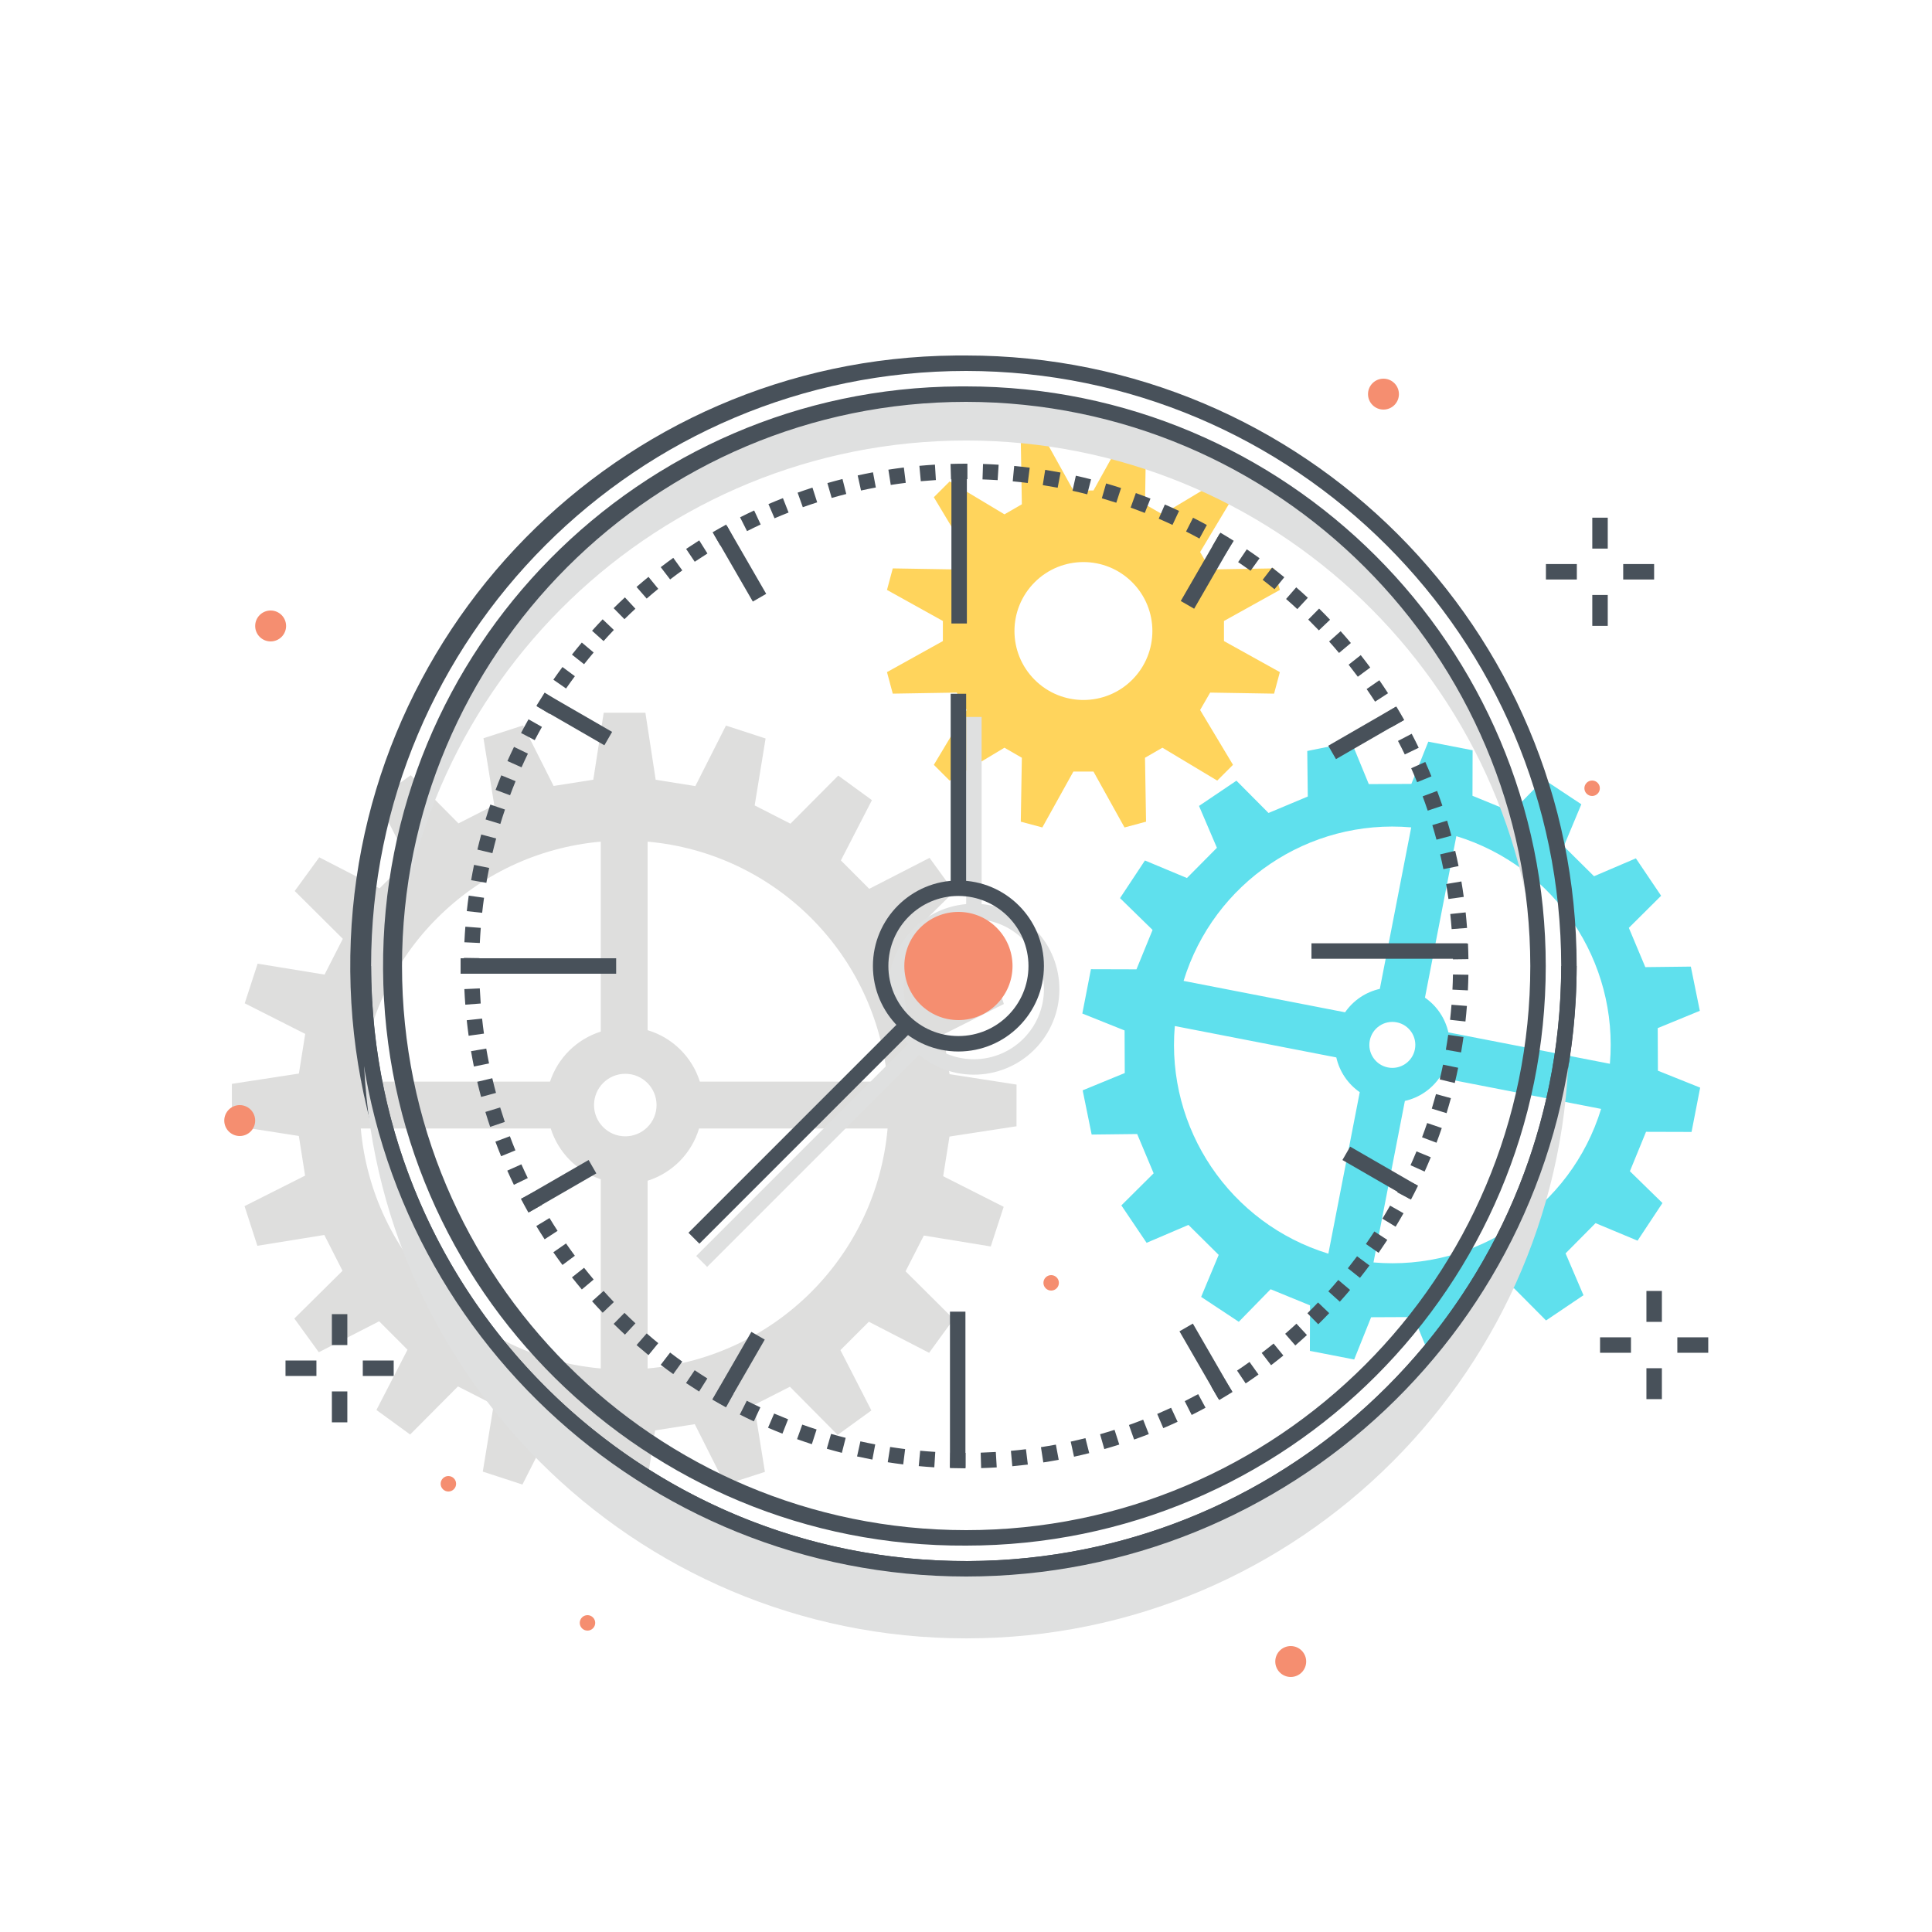 <svg xmlns="http://www.w3.org/2000/svg" width="250" height="250" viewBox="0 0 250 250">
  <g fill="none" fill-rule="evenodd">
    <path fill="#5FE0ED" d="M182.611,107.061 L178.549,127.959 C176.723,128.37 175.118,129.452 174.053,130.992 L153.155,126.929 C157.062,114.191 169.337,105.912 182.611,107.061 Z M208.318,137.652 L187.42,133.59 C187.009,131.764 185.927,130.16 184.389,129.095 L188.451,108.196 C201.189,112.104 209.467,124.378 208.318,137.652 Z M177.728,163.359 L181.791,142.461 C183.616,142.05 185.22,140.968 186.285,139.429 L207.183,143.491 C203.276,156.229 191.002,164.508 177.728,163.359 Z M180.736,132.289 C182.348,132.603 183.401,134.164 183.088,135.777 C182.775,137.389 181.213,138.442 179.601,138.129 C177.988,137.816 176.935,136.254 177.249,134.642 C177.562,133.029 179.123,131.976 180.735,132.289 L180.736,132.289 Z M152.02,132.769 L172.918,136.831 C173.329,138.657 174.411,140.262 175.951,141.326 L171.889,162.225 C159.15,158.317 150.871,146.043 152.02,132.769 Z M141.167,125.416 L140.052,131.149 L145.52,133.34 C145.532,136.01 145.532,136.181 145.544,138.85 L140.096,141.089 C140.749,144.3 140.607,143.6 141.26,146.811 L147.15,146.743 C148.182,149.205 148.248,149.363 149.281,151.825 L145.104,155.978 C146.937,158.695 146.537,158.102 148.37,160.82 L153.785,158.503 C155.681,160.382 155.802,160.502 157.698,162.382 L155.428,167.817 C158.161,169.626 157.566,169.232 160.299,171.04 L164.415,166.827 C166.886,167.838 167.044,167.903 169.515,168.914 L169.498,174.804 L175.231,175.918 L177.422,170.451 C180.091,170.439 180.262,170.438 182.932,170.426 L185.17,175.875 C188.382,175.222 187.682,175.364 190.893,174.71 L190.825,168.821 C193.287,167.788 193.444,167.722 195.906,166.69 L200.059,170.867 C202.776,169.034 202.184,169.434 204.901,167.601 L202.584,162.186 C204.464,160.29 204.584,160.168 206.463,158.273 L211.899,160.542 C213.707,157.809 213.313,158.405 215.122,155.672 L210.909,151.556 C211.92,149.085 211.985,148.927 212.995,146.456 L218.886,146.473 L220,140.74 L214.533,138.549 C214.521,135.879 214.52,135.708 214.508,133.039 L219.957,130.8 C219.303,127.589 219.446,128.289 218.792,125.077 L212.903,125.146 C211.87,122.683 211.804,122.526 210.772,120.064 L214.949,115.911 C213.116,113.194 213.515,113.786 211.683,111.069 L206.267,113.386 C204.372,111.507 204.25,111.387 202.354,109.507 L204.624,104.072 L199.754,100.848 L195.637,105.061 C193.167,104.051 193.008,103.986 190.538,102.975 L190.555,97.085 L184.822,95.97 L182.631,101.438 C179.961,101.45 179.79,101.451 177.121,101.462 L174.882,96.014 L169.159,97.178 L169.227,103.068 C166.766,104.101 166.608,104.166 164.146,105.199 L159.993,101.022 C157.276,102.855 157.868,102.455 155.151,104.288 L157.468,109.703 C155.589,111.599 155.469,111.72 153.589,113.616 L148.154,111.347 C146.345,114.08 146.739,113.484 144.93,116.217 L149.143,120.333 C148.133,122.804 148.068,122.962 147.057,125.433 L141.167,125.416 Z"/>
    <path fill="#FFD45C" d="M133.885,75.344 C137.37,71.86 143.02,71.86 146.505,75.344 C149.989,78.829 149.989,84.479 146.505,87.964 C143.02,91.449 137.37,91.449 133.885,87.964 C130.4,84.479 130.4,78.83 133.885,75.345 C133.885,75.345 133.885,75.345 133.885,75.344 Z M120.84,98.968 L122.881,101.009 L129.976,96.754 L132.227,98.054 L132.09,106.326 C133.585,106.726 133.382,106.672 134.877,107.072 L138.895,99.841 C140.061,99.841 140.328,99.841 141.495,99.841 L145.512,107.072 C147.007,106.672 146.804,106.726 148.299,106.326 L148.162,98.054 C149.173,97.471 149.403,97.337 150.414,96.754 L157.509,101.008 L159.549,98.968 L155.295,91.873 C155.878,90.863 156.011,90.632 156.595,89.621 L164.866,89.758 C165.267,88.263 165.212,88.466 165.613,86.971 L158.381,82.954 C158.382,81.787 158.381,81.52 158.381,80.354 L165.613,76.337 C165.212,74.841 165.267,75.045 164.866,73.549 L156.595,73.686 L155.295,71.435 L159.549,64.34 L157.509,62.299 L150.414,66.554 L148.162,65.254 L148.299,56.982 C146.804,56.582 147.007,56.636 145.512,56.236 L141.495,63.467 C140.328,63.467 140.062,63.467 138.895,63.467 L134.878,56.236 C133.382,56.636 133.586,56.582 132.09,56.982 L132.227,65.254 C131.217,65.837 130.986,65.97 129.976,66.554 L122.881,62.3 L120.84,64.34 L125.095,71.435 C124.511,72.445 124.378,72.676 123.795,73.687 L115.523,73.55 C115.123,75.045 115.177,74.842 114.776,76.337 L122.008,80.354 C122.008,81.521 122.008,81.787 122.008,82.954 L114.776,86.971 C115.177,88.466 115.123,88.263 115.523,89.758 L123.795,89.621 L125.095,91.873 L120.84,98.968 Z"/>
    <path fill="#DEDEDD" d="M83.804,177.079 L83.804,152.785 C87.005,151.774 89.497,149.243 90.458,146.028 L114.855,146.028 C113.385,162.529 100.306,175.608 83.804,177.079 Z M80.912,147.039 C78.678,147.039 76.867,145.228 76.867,142.994 C76.867,140.76 78.678,138.949 80.912,138.949 C83.147,138.949 84.958,140.76 84.958,142.994 C84.958,145.228 83.147,147.039 80.912,147.039 Z M77.736,177.079 C61.235,175.609 48.156,162.529 46.686,146.028 L71.264,146.028 C72.244,149.127 74.651,151.568 77.736,152.591 L77.736,177.079 Z M77.737,108.909 L77.737,133.488 C74.637,134.468 72.197,136.875 71.174,139.96 L46.686,139.96 C48.156,123.459 61.235,110.38 77.737,108.909 Z M83.804,108.909 C100.306,110.38 113.385,123.459 114.855,139.96 L90.561,139.96 C89.55,136.76 87.02,134.268 83.804,133.306 L83.804,108.909 Z M131.536,145.738 C131.539,142.618 131.538,143.463 131.541,140.344 L122.871,138.996 C122.458,136.374 122.475,136.484 122.063,133.863 L129.899,129.916 C128.938,126.948 129.198,127.752 128.237,124.785 L119.575,126.182 C118.372,123.816 118.422,123.915 117.22,121.55 L123.453,115.374 C121.622,112.849 122.118,113.534 120.287,111.008 L112.48,115.014 C110.605,113.135 110.684,113.214 108.809,111.336 L112.829,103.537 C110.307,101.701 110.99,102.198 108.468,100.362 L102.282,106.584 C99.918,105.377 100.017,105.428 97.654,104.221 L99.067,95.561 C96.101,94.594 96.904,94.856 93.939,93.89 L89.978,101.719 C87.357,101.301 87.466,101.319 84.846,100.901 L83.514,92.229 C80.394,92.226 81.24,92.227 78.12,92.224 L76.772,100.894 C74.151,101.307 74.26,101.289 71.639,101.702 L67.692,93.866 C64.725,94.827 65.529,94.566 62.561,95.528 L63.958,104.19 C61.592,105.392 61.692,105.342 59.326,106.545 L53.151,100.311 C50.625,102.143 51.31,101.647 48.784,103.478 L52.79,111.284 C50.911,113.159 50.99,113.081 49.112,114.956 L41.313,110.936 C39.477,113.458 39.974,112.774 38.138,115.296 L44.36,121.483 C43.153,123.846 43.204,123.747 41.997,126.111 L33.337,124.698 C32.371,127.664 32.632,126.86 31.666,129.826 L39.495,133.787 C39.077,136.408 39.095,136.298 38.677,138.919 L30.005,140.251 C30.002,143.37 30.003,142.525 30,145.644 L38.67,146.992 C39.083,149.614 39.065,149.504 39.478,152.126 L31.642,156.073 C32.603,159.04 32.343,158.236 33.304,161.204 L41.966,159.806 C43.169,162.172 43.118,162.073 44.321,164.439 L38.088,170.614 C39.919,173.139 39.423,172.455 41.254,174.98 L49.061,170.975 C50.935,172.853 50.857,172.775 52.732,174.653 L48.712,182.452 C51.234,184.288 50.55,183.79 53.072,185.626 L59.259,179.404 C61.622,180.611 61.523,180.561 63.887,181.768 L62.474,190.427 C65.44,191.394 64.636,191.132 67.602,192.099 L71.563,184.27 C74.184,184.687 74.074,184.67 76.695,185.087 L78.027,193.76 L83.421,193.764 L84.769,185.095 C87.39,184.682 87.28,184.699 89.902,184.286 L93.849,192.123 C96.816,191.161 96.012,191.422 98.98,190.461 L97.583,181.799 C99.948,180.596 99.849,180.646 102.215,179.444 L108.39,185.677 C110.915,183.846 110.231,184.342 112.756,182.511 L108.751,174.704 C110.629,172.829 110.551,172.908 112.429,171.033 L120.228,175.053 C122.064,172.531 121.566,173.214 123.402,170.692 L117.18,164.506 C118.387,162.142 118.337,162.241 119.544,159.878 L128.203,161.291 C129.17,158.325 128.908,159.129 129.875,156.163 L122.046,152.202 C122.463,149.581 122.446,149.691 122.863,147.07 L131.536,145.738 Z"/>
    <path fill="#DFE0E0" d="M126.021,137.066 C121.015,137.066 116.956,133.008 116.956,128.002 C116.956,122.996 121.014,118.937 126.021,118.937 C131.027,118.937 135.085,122.996 135.085,128.002 C135.08,133.006 131.025,137.061 126.021,137.066 Z M127.021,116.988 L127.021,92.776 L125.021,92.776 L125.021,116.988 C118.942,117.533 114.456,122.902 115,128.981 C115.202,131.225 116.083,133.353 117.527,135.081 L90.088,162.521 L91.502,163.935 L118.941,136.495 C123.632,140.408 130.606,139.777 134.519,135.087 C138.431,130.396 137.8,123.422 133.11,119.51 C131.384,118.07 129.26,117.19 127.021,116.988 Z"/>
    <path fill="#DFE0E0" d="M199.02,125 C199.02,84.131 165.889,51 125.02,51 C84.151,51 51.02,84.131 51.02,125 C51.02,126.007 51.056,127.005 51.096,128.002 C52.702,88.337 85.323,57.007 125.02,57.004 C164.718,57.007 197.339,88.337 198.944,128.002 C198.984,127.005 199.02,126.007 199.02,125"/>
    <path fill="#48515A" d="M125.02,48 C82.495,48 48.02,82.474 48.02,125 C48.02,167.525 82.494,202 125.019,202 C167.545,202 202.02,167.526 202.02,125.001 C202.02,125 202.02,125 202.02,125 C201.972,82.494 167.526,48.048 125.02,48 Z M125.02,204 C81.392,204.386 45.711,169.327 45.325,125.698 C44.94,82.069 79.995,46.389 123.624,46.003 C124.089,45.999 124.555,45.999 125.02,46 C168.651,46 204.02,81.37 204.02,125 C204.02,168.631 168.651,204 125.02,204 Z"/>
    <polygon fill="#48515A" points="123.113 80.679 125.113 80.679 125.113 60.55 123.113 60.55"/>
    <polygon fill="#48515A" points="122.926 189.857 124.926 189.857 124.926 169.728 122.926 169.728"/>
    <polygon fill="#48515A" points="169.704 124.063 189.832 124.063 189.832 122.063 169.704 122.063"/>
    <polygon fill="#48515A" points="59.601 126 79.73 126 79.73 124 59.601 124"/>
    <polyline fill="#48515A" points="171.875 96.498 180.592 91.466 181.592 93.199 172.875 98.23 171.875 96.498"/>
    <polyline fill="#48515A" points="67.449 155.135 76.165 150.103 77.165 151.836 68.449 156.867 67.449 155.135"/>
    <polyline fill="#48515A" points="152.79 77.77 157.822 69.053 159.554 70.053 154.523 78.77 152.79 77.77"/>
    <polyline fill="#48515A" points="92.195 181.061 97.226 172.344 98.959 173.344 93.927 182.061 92.195 181.061"/>
    <polyline fill="#48515A" points="92.382 69.126 94.114 68.126 99.146 76.843 97.414 77.843 92.382 69.126"/>
    <polyline fill="#48515A" points="152.623 172.272 154.355 171.272 159.388 179.988 157.655 180.988 152.623 172.272"/>
    <polyline fill="#48515A" points="69.49 91.407 70.49 89.674 79.207 94.707 78.206 96.439 69.49 91.407"/>
    <polyline fill="#48515A" points="173.709 150.106 174.709 148.374 183.425 153.406 182.425 155.138 173.709 150.106"/>
    <path fill="#F58E70" d="M124.02,118 C127.886,118 131.02,121.134 131.02,125 C131.02,128.866 127.886,132 124.02,132 C120.154,132 117.02,128.866 117.02,125 C117.02,121.134 120.154,118 124.02,118"/>
    <polygon fill="#48515A" points="123.019 114.936 125.019 114.936 125.019 89.774 123.019 89.774"/>
    <polyline fill="#48515A" points="89.087 159.519 116.765 131.841 118.179 133.255 90.501 160.933 89.087 159.519"/>
    <path fill="#48515A" d="M123.061,62.03 L123,60.031 C123.671,60.01 124.345,60 125.02,60 L125.181,60 L125.181,62 L125.02,62 C124.365,62 123.712,62.01 123.061,62.03 Z M129.095,62.13 C128.444,62.088 127.792,62.057 127.136,62.035 L127.204,60.036 C127.879,60.059 128.552,60.091 129.222,60.134 L129.095,62.13 Z M119.151,62.27 L118.967,60.278 C119.635,60.216 120.307,60.165 120.982,60.124 L121.104,62.12 C120.45,62.16 119.799,62.21 119.151,62.27 Z M132.994,62.499 C132.348,62.417 131.699,62.346 131.047,62.284 L131.236,60.293 C131.909,60.357 132.579,60.431 133.245,60.515 L132.994,62.499 Z M115.264,62.751 L114.956,60.774 C115.62,60.671 116.288,60.578 116.958,60.495 L117.204,62.48 C116.554,62.56 115.908,62.65 115.264,62.751 Z M136.863,63.111 C136.223,62.99 135.579,62.878 134.932,62.775 L135.247,60.799 C135.914,60.906 136.577,61.021 137.236,61.146 L136.863,63.111 Z M111.415,63.473 L110.984,61.52 C111.641,61.375 112.301,61.24 112.964,61.116 L113.333,63.082 C112.69,63.203 112.051,63.333 111.415,63.473 Z M140.686,63.963 C140.055,63.801 139.42,63.649 138.781,63.507 L139.216,61.555 C139.876,61.702 140.531,61.859 141.182,62.025 L140.686,63.963 Z M107.617,64.434 L107.065,62.511 C107.711,62.326 108.362,62.151 109.017,61.985 L109.507,63.923 C108.873,64.084 108.243,64.254 107.617,64.434 Z M144.449,65.052 C143.829,64.852 143.204,64.66 142.576,64.478 L143.132,62.557 C143.781,62.745 144.425,62.943 145.065,63.15 L144.449,65.052 Z M103.882,65.633 L103.21,63.749 C103.847,63.523 104.487,63.306 105.132,63.099 L105.743,65.003 C105.118,65.204 104.498,65.414 103.882,65.633 Z M148.135,66.375 C147.529,66.136 146.918,65.906 146.302,65.685 L146.978,63.802 C147.613,64.031 148.244,64.268 148.87,64.515 L148.135,66.375 Z M100.224,67.067 L99.436,65.229 C100.057,64.963 100.682,64.706 101.311,64.46 L102.041,66.322 C101.431,66.561 100.825,66.809 100.224,67.067 Z M151.721,67.922 C151.132,67.646 150.538,67.379 149.939,67.121 L150.731,65.284 C151.349,65.55 151.962,65.826 152.57,66.111 L151.721,67.922 Z M96.666,68.726 L95.765,66.94 C96.367,66.636 96.975,66.341 97.587,66.056 L98.433,67.868 C97.839,68.145 97.25,68.431 96.666,68.726 Z M155.206,69.689 C154.635,69.376 154.059,69.072 153.477,68.778 L154.382,66.994 C154.982,67.298 155.577,67.611 156.166,67.934 L155.206,69.689 Z M93.22,70.602 L92.21,68.877 C92.791,68.536 93.379,68.204 93.972,67.881 L94.928,69.638 C94.354,69.951 93.784,70.272 93.22,70.602 Z M158.577,71.67 C158.026,71.323 157.469,70.984 156.907,70.653 L157.92,68.929 C158.501,69.27 159.076,69.62 159.644,69.979 L158.577,71.67 Z M89.899,72.69 L88.783,71.03 C89.343,70.654 89.908,70.287 90.479,69.927 L91.543,71.621 C90.99,71.969 90.442,72.325 89.899,72.69 Z M161.819,73.858 C161.29,73.477 160.755,73.104 160.214,72.739 L161.333,71.082 C161.892,71.458 162.443,71.843 162.989,72.236 L161.819,73.858 Z M86.716,74.979 L85.498,73.392 C86.033,72.981 86.574,72.579 87.122,72.186 L88.289,73.81 C87.758,74.191 87.234,74.581 86.716,74.979 Z M164.922,76.244 C164.417,75.831 163.906,75.425 163.389,75.027 L164.607,73.441 C165.142,73.852 165.669,74.271 166.189,74.697 L164.922,76.244 Z M83.681,77.458 L82.367,75.951 C82.876,75.508 83.391,75.073 83.914,74.646 L85.178,76.195 C84.672,76.608 84.173,77.029 83.681,77.458 Z M167.872,78.819 C167.395,78.374 166.91,77.938 166.418,77.509 L167.731,76.001 C168.24,76.444 168.74,76.894 169.234,77.353 L167.872,78.819 Z M80.805,80.122 L79.402,78.697 C79.882,78.224 80.37,77.759 80.864,77.301 L82.222,78.769 C81.743,79.212 81.271,79.664 80.805,80.122 Z M170.66,81.571 C170.209,81.098 169.752,80.632 169.288,80.173 L170.693,78.75 C171.172,79.224 171.644,79.704 172.108,80.192 L170.66,81.571 Z M78.101,82.956 L76.613,81.62 C77.062,81.119 77.52,80.624 77.984,80.137 L79.432,81.517 C78.981,81.99 78.538,82.469 78.101,82.956 Z M173.272,84.492 C172.852,83.992 172.424,83.498 171.988,83.011 L173.479,81.677 C173.928,82.18 174.37,82.689 174.804,83.205 L173.272,84.492 Z M75.579,85.95 L74.011,84.709 C74.429,84.181 74.854,83.66 75.288,83.145 L76.818,84.433 C76.397,84.932 75.984,85.438 75.579,85.95 Z M175.701,87.57 C175.311,87.044 174.915,86.525 174.51,86.012 L176.08,84.773 C176.498,85.303 176.907,85.838 177.308,86.38 L175.701,87.57 Z M73.248,89.092 L71.605,87.952 C71.989,87.398 72.382,86.851 72.783,86.311 L74.389,87.503 C74.001,88.026 73.62,88.556 73.248,89.092 Z M177.934,90.794 C177.579,90.245 177.215,89.702 176.842,89.165 L178.486,88.025 C178.87,88.579 179.246,89.139 179.613,89.706 L177.934,90.794 Z M71.115,92.373 L69.406,91.335 C69.756,90.76 70.114,90.19 70.479,89.626 L72.156,90.716 C71.801,91.263 71.454,91.816 71.115,92.373 Z M179.963,94.15 C179.642,93.58 179.313,93.015 178.974,92.455 L180.686,91.421 C181.035,91.998 181.375,92.581 181.706,93.169 L179.963,94.15 Z M69.194,95.777 L67.423,94.848 C67.736,94.251 68.057,93.661 68.388,93.077 L70.129,94.06 C69.809,94.627 69.497,95.199 69.194,95.777 Z M181.78,97.629 C181.495,97.039 181.201,96.454 180.899,95.875 L182.671,94.949 C182.984,95.547 183.287,96.15 183.581,96.759 L181.78,97.629 Z M67.487,99.291 L65.661,98.475 C65.936,97.86 66.22,97.251 66.514,96.647 L68.312,97.521 C68.029,98.105 67.754,98.695 67.487,99.291 Z M183.376,101.215 C183.129,100.609 182.872,100.007 182.606,99.41 L184.433,98.596 C184.707,99.212 184.973,99.833 185.228,100.46 L183.376,101.215 Z M66.002,102.91 L64.129,102.208 C64.366,101.576 64.612,100.949 64.867,100.327 L66.718,101.085 C66.47,101.689 66.231,102.297 66.002,102.91 Z M184.746,104.898 C184.537,104.276 184.318,103.659 184.09,103.046 L185.964,102.348 C186.2,102.981 186.426,103.618 186.642,104.26 L184.746,104.898 Z M64.744,106.619 L62.831,106.036 C63.027,105.389 63.234,104.748 63.45,104.111 L65.344,104.754 C65.134,105.371 64.934,105.993 64.744,106.619 Z M185.88,108.654 C185.71,108.023 185.532,107.395 185.343,106.771 L187.257,106.191 C187.453,106.836 187.637,107.484 187.811,108.137 L185.88,108.654 Z M63.72,110.4 L61.775,109.937 C61.931,109.281 62.096,108.628 62.272,107.979 L64.203,108.501 C64.032,109.13 63.871,109.763 63.72,110.4 Z M186.774,112.467 C186.645,111.826 186.506,111.188 186.356,110.554 L188.304,110.097 C188.457,110.752 188.601,111.41 188.735,112.072 L186.774,112.467 Z M62.936,114.237 L60.965,113.897 C61.08,113.231 61.205,112.57 61.339,111.912 L63.299,112.311 C63.168,112.95 63.047,113.592 62.936,114.237 Z M187.429,116.33 C187.339,115.682 187.24,115.036 187.131,114.394 L189.103,114.059 C189.216,114.722 189.318,115.388 189.41,116.057 L187.429,116.33 Z M62.392,118.116 L60.404,117.9 C60.477,117.228 60.56,116.559 60.653,115.894 L62.634,116.171 C62.543,116.816 62.463,117.465 62.392,118.116 Z M187.842,120.225 C187.793,119.571 187.734,118.921 187.665,118.273 L189.655,118.063 C189.725,118.731 189.786,119.402 189.836,120.075 L187.842,120.225 Z M62.089,122.023 L60.091,121.929 C60.123,121.253 60.165,120.581 60.217,119.912 L62.211,120.067 C62.16,120.716 62.12,121.368 62.089,122.023 Z M188.015,124.139 C188.006,123.483 187.987,122.831 187.958,122.181 L189.956,122.092 C189.986,122.763 190.006,123.436 190.014,124.112 L188.015,124.139 Z M60.027,125.968 C60.023,125.647 60.021,125.324 60.02,125 C60.02,124.649 60.023,124.299 60.029,123.949 L62.029,123.98 C62.023,124.319 62.021,124.659 62.02,125 C62.02,125.315 62.023,125.628 62.027,125.941 L60.027,125.968 Z M189.945,128.153 L187.947,128.057 C187.979,127.407 188,126.754 188.011,126.099 L190.011,126.133 C189.999,126.809 189.977,127.482 189.945,128.153 Z M60.21,130.006 C60.159,129.336 60.118,128.664 60.088,127.989 L62.086,127.898 C62.116,128.552 62.155,129.204 62.204,129.854 L60.21,130.006 Z M189.628,132.182 L187.64,131.963 C187.711,131.316 187.773,130.666 187.824,130.013 L189.818,130.17 C189.765,130.844 189.702,131.514 189.628,132.182 Z M60.642,134.025 C60.549,133.359 60.467,132.69 60.395,132.018 L62.383,131.805 C62.453,132.456 62.533,133.104 62.623,133.749 L60.642,134.025 Z M189.062,136.184 L187.091,135.841 C187.203,135.199 187.305,134.554 187.396,133.906 L189.376,134.187 C189.282,134.855 189.177,135.521 189.062,136.184 Z M61.322,138.008 C61.189,137.349 61.065,136.686 60.951,136.021 L62.922,135.685 C63.032,136.329 63.152,136.971 63.282,137.609 L61.322,138.008 Z M188.247,140.142 L186.302,139.677 C186.453,139.044 186.595,138.406 186.727,137.766 L188.686,138.168 C188.55,138.83 188.404,139.488 188.247,140.142 Z M62.25,141.942 C62.076,141.292 61.911,140.639 61.756,139.983 L63.702,139.523 C63.852,140.16 64.012,140.794 64.182,141.423 L62.25,141.942 Z M187.186,144.042 L185.274,143.457 C185.464,142.833 185.645,142.206 185.817,141.575 L187.747,142.1 C187.57,142.751 187.383,143.399 187.186,144.042 Z M63.427,145.818 C63.21,145.178 63.003,144.534 62.807,143.885 L64.721,143.305 C64.912,143.933 65.112,144.557 65.321,145.176 L63.427,145.818 Z M185.884,147.868 L184.012,147.165 C184.241,146.554 184.462,145.939 184.673,145.319 L186.565,145.966 C186.347,146.605 186.12,147.238 185.884,147.868 Z M64.843,149.615 C64.587,148.99 64.341,148.361 64.104,147.727 L65.979,147.028 C66.207,147.642 66.446,148.252 66.694,148.857 L64.843,149.615 Z M184.346,151.6 L182.521,150.781 C182.788,150.188 183.045,149.59 183.293,148.988 L185.143,149.749 C184.887,150.371 184.621,150.988 184.346,151.6 Z M66.497,153.315 C66.202,152.708 65.916,152.096 65.641,151.478 L67.467,150.663 C67.734,151.261 68.01,151.854 68.295,152.442 L66.497,153.315 Z M182.581,155.224 L180.811,154.293 C181.114,153.717 181.408,153.136 181.694,152.549 L183.492,153.426 C183.197,154.031 182.893,154.63 182.581,155.224 Z M68.374,156.902 C68.042,156.315 67.72,155.722 67.407,155.122 L69.178,154.195 C69.482,154.775 69.794,155.349 70.116,155.918 L68.374,156.902 Z M180.593,158.734 L178.884,157.695 C179.222,157.138 179.553,156.576 179.875,156.008 L181.614,156.995 C181.282,157.581 180.942,158.16 180.593,158.734 Z M70.473,160.363 C70.105,159.797 69.747,159.226 69.397,158.649 L71.107,157.612 C71.446,158.171 71.794,158.725 72.15,159.273 L70.473,160.363 Z M178.39,162.115 L176.748,160.972 C177.121,160.437 177.485,159.896 177.842,159.349 L179.518,160.441 C179.149,161.005 178.773,161.563 178.39,162.115 Z M72.782,163.686 C72.379,163.145 71.986,162.596 71.601,162.042 L73.244,160.901 C73.617,161.438 73.998,161.969 74.387,162.494 L72.782,163.686 Z M175.979,165.355 L174.412,164.112 C174.817,163.601 175.215,163.084 175.605,162.56 L177.209,163.754 C176.807,164.294 176.397,164.828 175.979,165.355 Z M75.289,166.857 C74.855,166.341 74.429,165.819 74.011,165.29 L75.579,164.05 C75.984,164.563 76.398,165.069 76.819,165.569 L75.289,166.857 Z M173.373,168.44 L171.886,167.103 C172.323,166.617 172.752,166.125 173.173,165.626 L174.701,166.917 C174.266,167.432 173.824,167.939 173.373,168.44 Z M77.988,169.866 C77.523,169.378 77.065,168.884 76.615,168.382 L78.104,167.047 C78.54,167.534 78.984,168.013 79.435,168.485 L77.988,169.866 Z M170.581,171.36 L169.179,169.934 C169.645,169.476 170.103,169.011 170.554,168.539 L172,169.921 C171.535,170.408 171.061,170.888 170.581,171.36 Z M80.867,172.702 C80.373,172.244 79.886,171.779 79.406,171.307 L80.809,169.882 C81.274,170.34 81.747,170.791 82.226,171.235 L80.867,172.702 Z M167.612,174.102 L166.3,172.593 C166.794,172.164 167.281,171.728 167.761,171.285 L169.117,172.754 C168.622,173.211 168.12,173.661 167.612,174.102 Z M83.914,175.354 C83.393,174.927 82.878,174.493 82.37,174.052 L83.683,172.543 C84.175,172.971 84.674,173.392 85.18,173.805 L83.914,175.354 Z M164.478,176.658 L163.263,175.069 C163.782,174.672 164.295,174.267 164.801,173.854 L166.066,175.404 C165.543,175.83 165.014,176.248 164.478,176.658 Z M87.118,177.811 C86.571,177.418 86.03,177.017 85.496,176.607 L86.714,175.02 C87.231,175.417 87.755,175.807 88.285,176.188 L87.118,177.811 Z M161.19,179.015 L160.076,177.354 C160.619,176.99 161.157,176.617 161.688,176.236 L162.852,177.862 C162.304,178.255 161.75,178.639 161.19,179.015 Z M90.465,180.064 C89.896,179.706 89.332,179.339 88.774,178.964 L89.891,177.305 C90.432,177.669 90.979,178.024 91.531,178.372 L90.465,180.064 Z M157.761,181.164 L156.752,179.437 C157.317,179.106 157.877,178.768 158.431,178.421 L159.492,180.116 C158.921,180.474 158.344,180.823 157.761,181.164 Z M93.947,182.105 C93.355,181.783 92.77,181.452 92.191,181.112 L93.202,179.387 C93.764,179.716 94.331,180.037 94.904,180.35 L93.947,182.105 Z M154.203,183.096 L153.304,181.31 C153.889,181.015 154.468,180.712 155.043,180.4 L155.997,182.158 C155.405,182.48 154.807,182.792 154.203,183.096 Z M97.545,183.924 C96.935,183.64 96.331,183.346 95.731,183.042 L96.634,181.257 C97.214,181.551 97.8,181.836 98.391,182.112 L97.545,183.924 Z M150.529,184.803 L149.743,182.964 C150.346,182.706 150.944,182.44 151.537,182.165 L152.38,183.979 C151.768,184.262 151.151,184.537 150.529,184.803 Z M101.247,185.515 C100.62,185.269 99.999,185.013 99.383,184.749 L100.173,182.911 C100.77,183.167 101.372,183.415 101.979,183.654 L101.247,185.515 Z M146.753,186.277 L146.085,184.393 C146.703,184.173 147.316,183.945 147.925,183.707 L148.654,185.569 C148.025,185.815 147.391,186.051 146.753,186.277 Z M105.053,186.876 C104.41,186.668 103.772,186.451 103.139,186.225 L103.813,184.342 C104.426,184.561 105.044,184.771 105.667,184.972 L105.053,186.876 Z M142.898,187.511 L142.348,185.588 C142.977,185.408 143.602,185.219 144.222,185.02 L144.833,186.925 C144.191,187.13 143.546,187.326 142.897,187.511 L142.898,187.511 Z M108.938,187.995 C108.283,187.828 107.632,187.651 106.987,187.465 L107.54,185.544 C108.166,185.724 108.796,185.895 109.431,186.056 L108.938,187.995 Z M138.978,188.498 L138.55,186.544 C139.189,186.404 139.824,186.255 140.456,186.095 L140.945,188.035 C140.293,188.199 139.637,188.354 138.977,188.498 L138.978,188.498 Z M112.884,188.869 C112.22,188.743 111.56,188.608 110.903,188.463 L111.336,186.51 C111.972,186.651 112.611,186.782 113.255,186.904 L112.884,188.869 Z M135.004,189.238 L134.698,187.261 C135.346,187.161 135.99,187.052 136.63,186.933 L136.996,188.898 C136.335,189.021 135.671,189.135 135.004,189.238 Z M116.876,189.495 C116.206,189.412 115.539,189.318 114.874,189.213 L115.184,187.237 C115.828,187.338 116.474,187.429 117.123,187.51 L116.876,189.495 Z M130.992,189.73 L130.811,187.737 C131.462,187.678 132.111,187.608 132.758,187.529 L133.002,189.515 C132.335,189.596 131.665,189.668 130.992,189.73 Z M120.899,189.872 C120.224,189.83 119.553,189.777 118.885,189.714 L119.071,187.723 C119.719,187.784 120.37,187.835 121.025,187.876 L120.899,189.872 Z M126.959,189.972 L126.9,187.973 C127.555,187.953 128.208,187.924 128.858,187.885 L128.977,189.881 C128.307,189.922 127.634,189.952 126.959,189.972 Z M124.939,190 C124.262,189.999 123.589,189.988 122.918,189.967 L122.982,187.968 C123.632,187.988 124.286,187.999 124.942,188 L124.939,190 Z"/>
    <path fill="#48515A" d="M125.02,52 C84.704,52 52.02,84.683 52.02,125 C52.02,165.316 84.703,198 125.019,198 C165.336,198 198.02,165.317 198.02,125.001 C198.02,125 198.02,125 198.02,125 C197.974,84.702 165.318,52.046 125.02,52 Z M125.02,200 C83.6,200.25 49.819,166.873 49.569,125.453 C49.319,84.032 82.695,50.251 124.115,50.001 C124.417,49.999 124.718,49.999 125.02,50 C166.442,50 200.02,83.579 200.02,125 C200.02,166.421 166.442,200 125.02,200 Z"/>
    <path fill="#48515A" d="M124.019,115.936 C119.013,115.936 114.955,119.994 114.955,125 C114.955,130.006 119.013,134.064 124.02,134.064 C129.026,134.064 133.084,130.006 133.084,125 C133.078,119.996 129.023,115.941 124.019,115.936 Z M124.019,136.064 C117.909,136.064 112.955,131.111 112.955,125 C112.955,118.889 117.909,113.936 124.02,113.936 C130.13,113.936 135.084,118.889 135.084,125 C135.077,131.108 130.127,136.058 124.019,136.064 Z"/>
    <path fill="#DFE0E0" d="M125.02,203 C83.694,202.997 49.543,170.76 47.159,129.503 C47.074,130.994 47.02,132.493 47.02,134.005 L47.02,134.006 C47.02,177.084 81.942,212.005 125.02,212.005 C168.098,212.005 203.02,177.084 203.02,134.006 L203.02,134.005 C203.02,132.493 202.966,130.994 202.882,129.503 C200.498,170.76 166.347,202.997 125.02,203"/>
    <path fill="#48515A" d="M203.88 129.56L201.883 129.446C201.975 127.827 202.02 126.373 202.02 125L204.02 125C204.02 126.411 203.974 127.903 203.88 129.56M46.16 129.56C46.066 127.903 46.02 126.411 46.02 125L48.02 125C48.02 126.373 48.065 127.827 48.157 129.446L46.16 129.56"/>
    <path fill="#48515A" d="M125.02,204 C83.166,203.99 48.581,171.343 46.16,129.56 L48.157,129.446 C50.608,171.896 87.007,204.323 129.457,201.872 C168.485,199.619 199.63,168.475 201.883,129.446 L203.88,129.56 C201.459,171.343 166.874,203.99 125.02,204"/>
    <polygon fill="#48515A" points="206.042 70.988 208.042 70.988 208.042 66.988 206.042 66.988"/>
    <polygon fill="#48515A" points="206.042 80.988 208.042 80.988 208.042 76.988 206.042 76.988"/>
    <polygon fill="#48515A" points="210.042 74.988 214.042 74.988 214.042 72.988 210.042 72.988"/>
    <polygon fill="#48515A" points="200.042 74.988 204.042 74.988 204.042 72.988 200.042 72.988"/>
    <polygon fill="#48515A" points="213.047 171.048 215.047 171.048 215.047 167.048 213.047 167.048"/>
    <polygon fill="#48515A" points="213.047 181.048 215.047 181.048 215.047 177.048 213.047 177.048"/>
    <polygon fill="#48515A" points="217.047 175.048 221.047 175.048 221.047 173.048 217.047 173.048"/>
    <polygon fill="#48515A" points="207.047 175.048 211.047 175.048 211.047 173.048 207.047 173.048"/>
    <polygon fill="#48515A" points="42.945 174.05 44.945 174.05 44.945 170.05 42.945 170.05"/>
    <polygon fill="#48515A" points="42.945 184.05 44.945 184.05 44.945 180.05 42.945 180.05"/>
    <polygon fill="#48515A" points="46.945 178.05 50.945 178.05 50.945 176.05 46.945 176.05"/>
    <polygon fill="#48515A" points="36.945 178.05 40.945 178.05 40.945 176.05 36.945 176.05"/>
    <path fill="#F58E70" d="M179.02 49C180.125 49 181.02 49.895 181.02 51 181.02 52.105 180.125 53 179.02 53 177.916 53 177.02 52.105 177.02 51 177.02 49.895 177.916 49 179.02 49M206.02 101C206.572 101 207.02 101.448 207.02 102 207.02 102.552 206.572 103 206.02 103 205.468 103 205.02 102.552 205.02 102 205.02 101.448 205.468 101 206.02 101M35.02 79C36.125 79 37.02 79.895 37.02 81 37.02 82.105 36.125 83 35.02 83 33.916 83 33.02 82.105 33.02 81 33.02 79.895 33.916 79 35.02 79M167.02 213C168.125 213 169.02 213.895 169.02 215 169.02 216.105 168.125 217 167.02 217 165.916 217 165.02 216.105 165.02 215 165.02 213.895 165.916 213 167.02 213M31.02 143C32.125 143 33.02 143.895 33.02 145 33.02 146.105 32.125 147 31.02 147 29.916 147 29.02 146.105 29.02 145 29.02 143.895 29.916 143 31.02 143M58.02 191C58.572 191 59.02 191.448 59.02 192 59.02 192.552 58.572 193 58.02 193 57.468 193 57.02 192.552 57.02 192 57.02 191.448 57.468 191 58.02 191M76.02 209C76.573 209 77.02 209.448 77.02 210 77.02 210.552 76.573 211 76.02 211 75.468 211 75.02 210.552 75.02 210 75.02 209.448 75.468 209 76.02 209M136.02 165C136.572 165 137.02 165.448 137.02 166 137.02 166.552 136.572 167 136.02 167 135.468 167 135.02 166.552 135.02 166 135.02 165.448 135.468 165 136.02 165"/>
  </g>
</svg>
